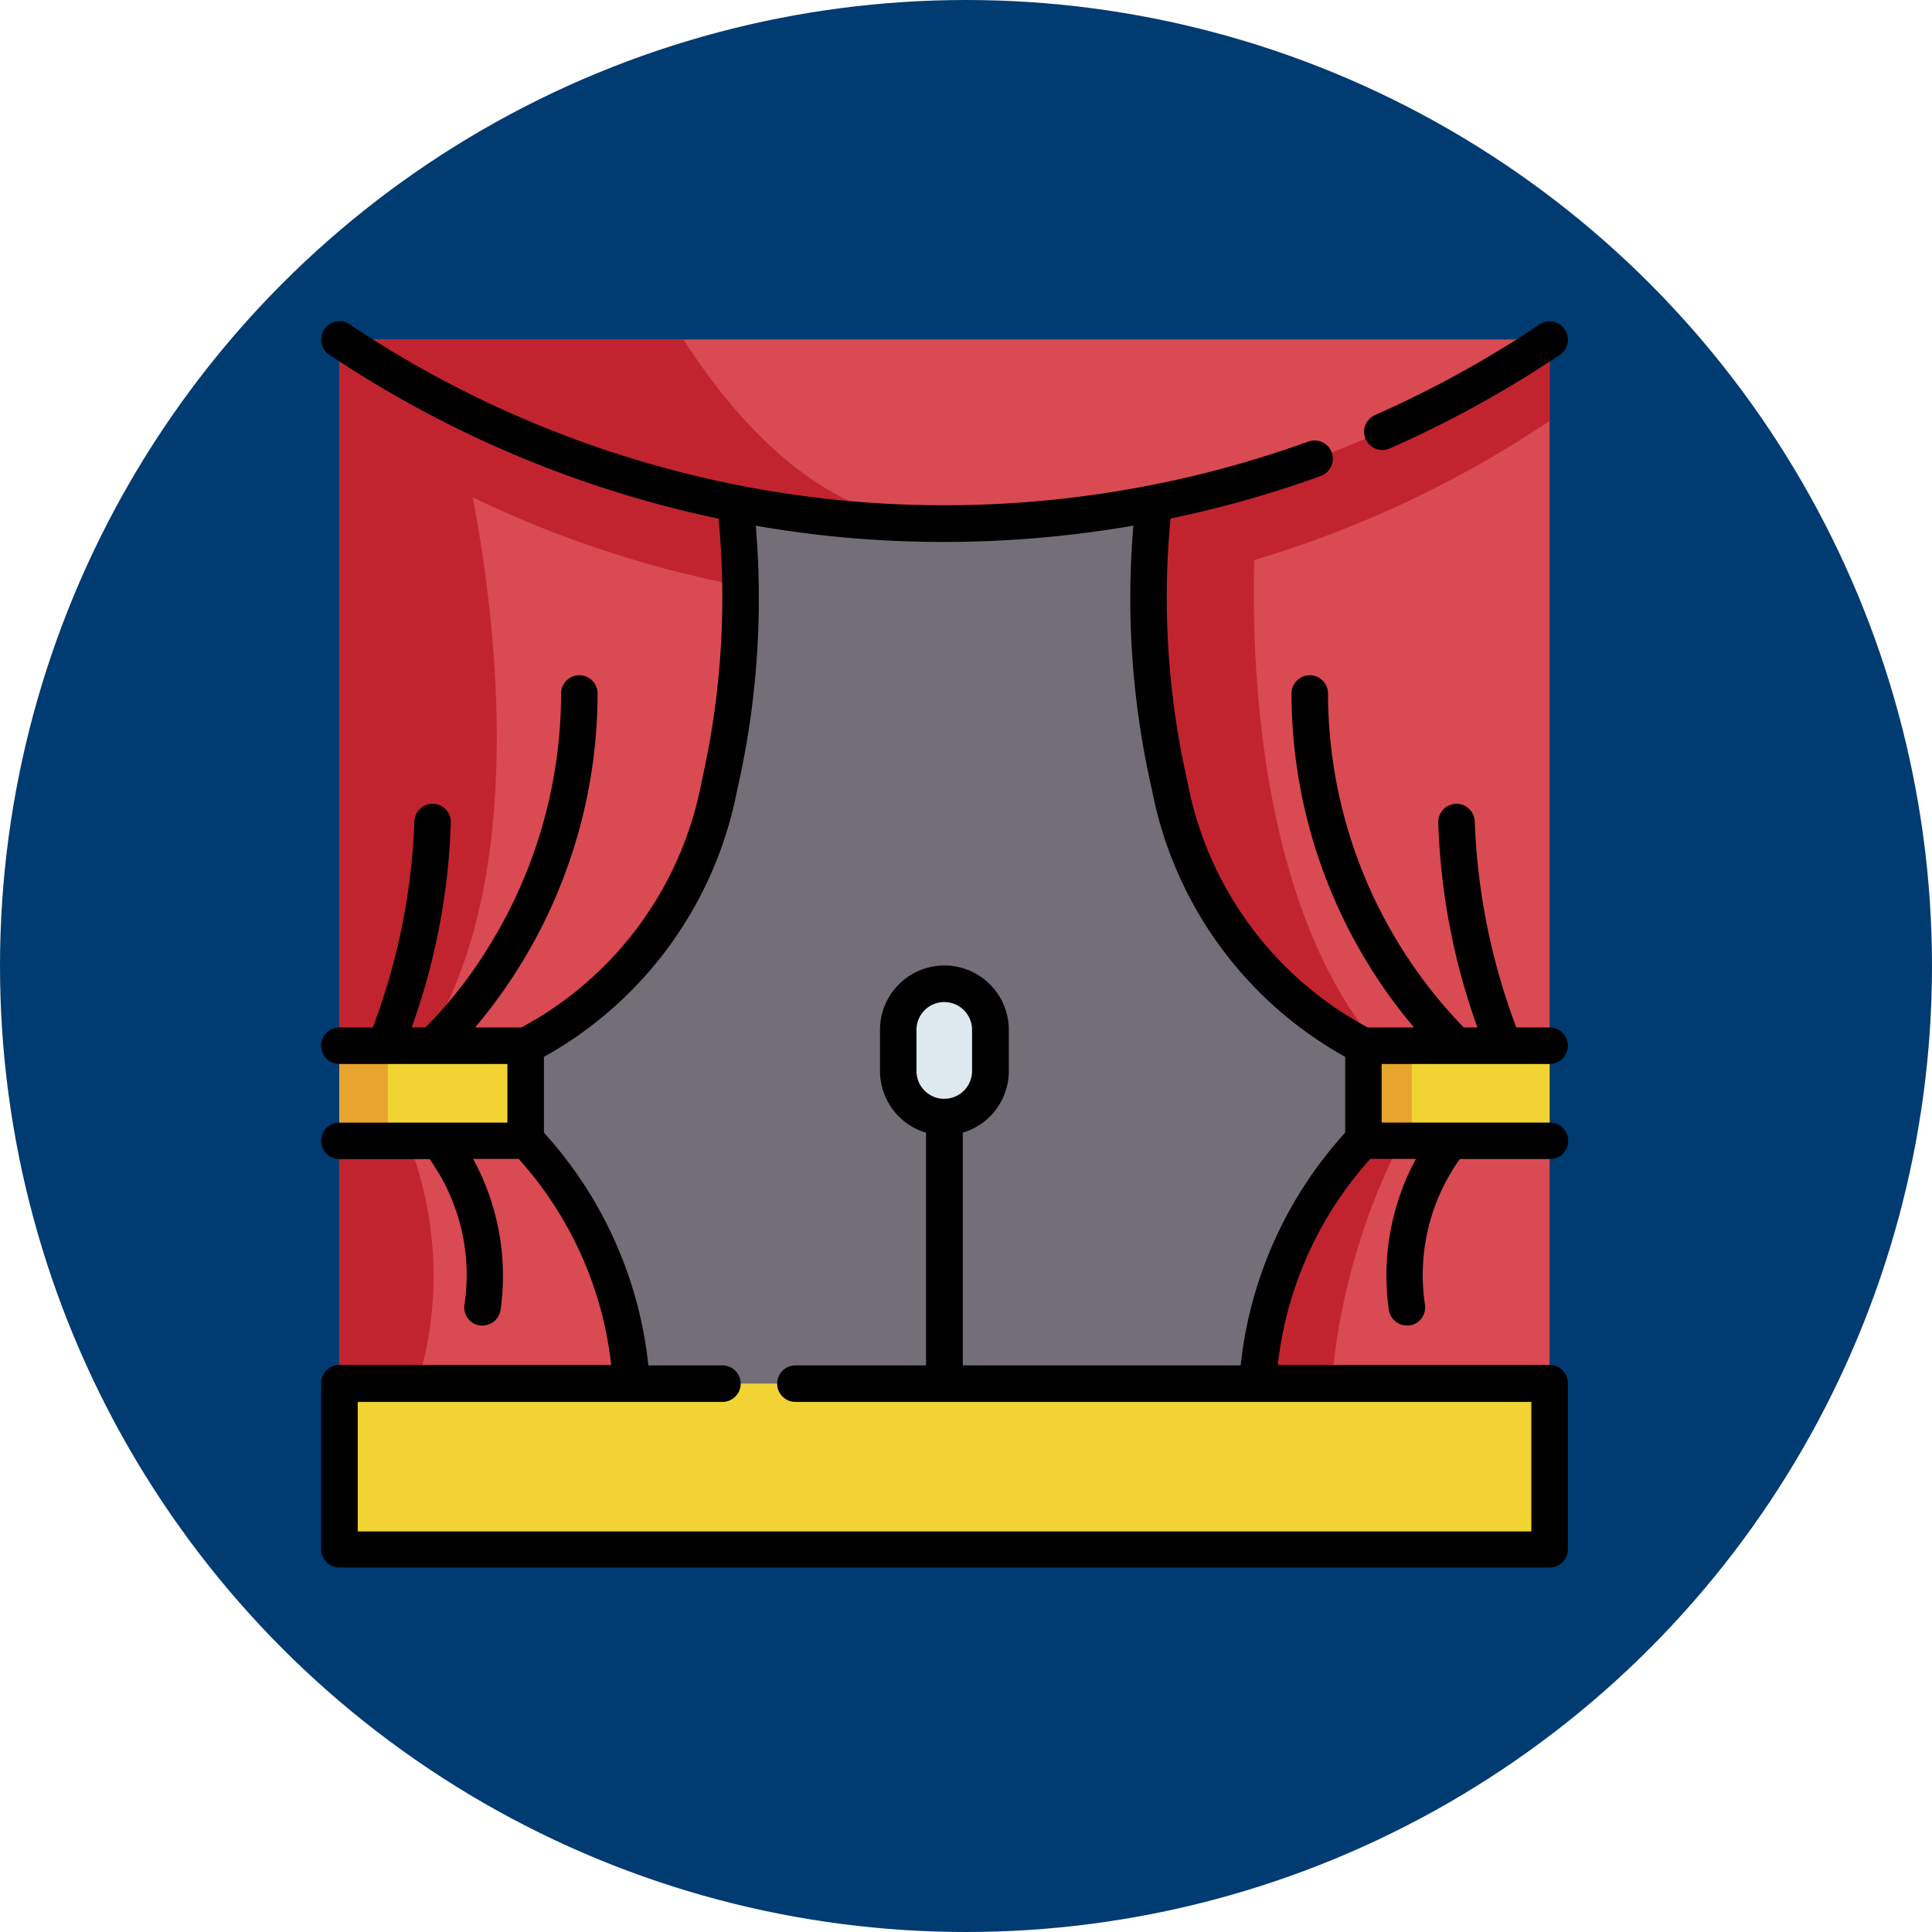 <svg xmlns="http://www.w3.org/2000/svg" width="45" height="45" viewBox="0 0 45 45">
    <defs>
        <style>
            .cls-3{fill:#d94a53}.cls-4{fill:#c2242f}.cls-5{fill:#f1d333}.cls-6{fill:#e7a52e}
        </style>
    </defs>
    <g id="Group_76" data-name="Group 76" transform="translate(-511 -837)">
        <circle id="Ellipse_624" cx="22.5" cy="22.5" r="22.5" fill="#003b71" data-name="Ellipse 624" transform="translate(511 837)"/>
        <g id="Group_319" data-name="Group 319" transform="translate(518.481 1228.482)">
            <path id="Path_3061" fill="#746e78" d="M43.125-349.988h22.516v23.725H43.125z" data-name="Path 3061" transform="translate(-39.864 -31.44)"/>
            <path id="Path_3062" d="M12.462-354.055H5.625v-24.32l2.158.515 6.837 1.632a21.811 21.811 0 0 1 .338 3.59c.054 3.51-.674 8.622-4.994 10.712v2.217c1.395 1.19 2.13 3.359 2.498 5.654z" class="cls-3" data-name="Path 3062" transform="translate(-5.2 -5.2)"/>
            <path id="Path_3063" d="M6.693-360.818a8.594 8.594 0 0 1 .749 6.763H5.625v-24.32l2.158.515.678 1.928s2.75 10.596-1.768 15.114z" class="cls-4" data-name="Path 3063" transform="translate(-5.2 -5.2)"/>
            <path id="Path_3064" d="M5.625-160.859h4.338v2.217H5.625z" class="cls-5" data-name="Path 3064" transform="translate(-5.2 -206.267)"/>
            <path id="Path_3065" d="M5.625-160.859h1.127v2.217H5.625z" class="cls-6" data-name="Path 3065" transform="translate(-5.2 -206.267)"/>
            <path id="Path_3066" d="M264.26-378.375v24.32h-6.837c.369-2.3 1.1-4.464 2.5-5.654v-2.217c-4.32-2.09-5.049-7.2-4.994-10.712a23.141 23.141 0 0 1 .276-3.234c.037-.229.062-.356.062-.356z" class="cls-3" data-name="Path 3066" transform="translate(-235.648 -5.2)"/>
            <path id="Path_3067" d="M261.424-330.23a15.275 15.275 0 0 0-2.241 6.763h-1.761c.369-2.3 1.1-4.464 2.5-5.654v-2.217c-4.32-2.09-5.049-7.2-4.994-10.712a23.141 23.141 0 0 1 .276-3.234l2.22 1.79s-.824 9.68 4 13.264z" class="cls-4" data-name="Path 3067" transform="translate(-235.648 -35.788)"/>
            <path id="Path_3068" d="M5.625-56.77h28.188v3.87H5.625z" class="cls-5" data-name="Path 3068" transform="translate(-5.2 -302.485)"/>
            <path id="Path_3069" d="M14.62-376.228a21.811 21.811 0 0 1 .338 3.59 25.236 25.236 0 0 1-9.333-3.841v-1.895z" class="cls-4" data-name="Path 3069" transform="translate(-5.2 -5.2)"/>
            <path id="Path_3070" d="M264.294-378.375v1.895a25.236 25.236 0 0 1-9.333 3.841 21.8 21.8 0 0 1 .338-3.59z" class="cls-4" data-name="Path 3070" transform="translate(-235.681 -5.2)"/>
            <path id="Path_3071" d="M5.625-378.375a25.281 25.281 0 0 0 28.187 0" class="cls-3" data-name="Path 3071" transform="translate(-5.2 -5.2)"/>
            <path id="Path_3072" d="M19.718-374.082a25.253 25.253 0 0 1-14.092-4.293h8.012c1.838 2.862 3.962 4.293 6.08 4.293z" class="cls-4" data-name="Path 3072" transform="translate(-5.2 -5.2)"/>
            <path id="Path_3073" d="M321.008-160.859h4.338v2.217h-4.338z" class="cls-5" data-name="Path 3073" transform="translate(-296.733 -206.267)"/>
            <path id="Path_3074" d="M321.008-160.859h1.126v2.217h-1.126z" class="cls-6" data-name="Path 3074" transform="translate(-296.733 -206.267)"/>
            <path id="Path_3075" fill="#dee9ef" d="M178.9-179.918a1.072 1.072 0 0 0-1.072 1.072v.96a1.072 1.072 0 0 0 1.072 1.072 1.072 1.072 0 0 0 1.072-1.072v-.96a1.072 1.072 0 0 0-1.072-1.072z" data-name="Path 3075" transform="translate(-164.377 -188.65)"/>
            <path id="Path_3076" d="M321.655-381a.425.425 0 0 0 .171-.036 25.8 25.8 0 0 0 3.962-2.181.426.426 0 0 0 .116-.591.425.425 0 0 0-.59-.116 24.932 24.932 0 0 1-3.83 2.109.425.425 0 0 0-.218.561.426.426 0 0 0 .389.254z" data-name="Path 3076" transform="translate(-296.938)"/>
            <path id="Path_3077" d="M28.613-366.7a.426.426 0 0 0 .425-.425.425.425 0 0 0-.425-.425h-.776a15.133 15.133 0 0 1-.968-4.785.425.425 0 0 0-.425-.425.425.425 0 0 0-.425.425 15.474 15.474 0 0 0 .913 4.785h-.319a11.189 11.189 0 0 1-3.162-7.779.425.425 0 0 0-.425-.425.426.426 0 0 0-.425.425 12.063 12.063 0 0 0 1.771 6.278 11.955 11.955 0 0 0 1.082 1.5h-1.079a8.221 8.221 0 0 1-4.2-5.735 19.318 19.318 0 0 1-.392-6.118 25.52 25.52 0 0 0 3.5-.992.426.426 0 0 0 .255-.545.425.425 0 0 0-.538-.259 24.989 24.989 0 0 1-11.416 1.315 24.961 24.961 0 0 1-10.921-4.043.425.425 0 0 0-.59.116.426.426 0 0 0 .116.591 25.837 25.837 0 0 0 9.067 3.82 19.319 19.319 0 0 1-.393 6.115 8.221 8.221 0 0 1-4.2 5.735H3.585a11.932 11.932 0 0 0 1.082-1.5 12.063 12.063 0 0 0 1.771-6.278.426.426 0 0 0-.425-.425.425.425 0 0 0-.425.425 11.209 11.209 0 0 1-1.63 5.807 10.312 10.312 0 0 1-1.532 1.972h-.319a15.474 15.474 0 0 0 .913-4.785.425.425 0 0 0-.425-.425.425.425 0 0 0-.425.425 15.141 15.141 0 0 1-.968 4.785H.425a.425.425 0 0 0-.425.425.426.426 0 0 0 .425.425h3.913v1.366H.425a.425.425 0 0 0-.425.425.425.425 0 0 0 .425.425h2.1a4.648 4.648 0 0 1 .812 3.393.426.426 0 0 0 .359.483.444.444 0 0 0 .062 0 .426.426 0 0 0 .42-.364 5.678 5.678 0 0 0-.639-3.517H4.6a8.589 8.589 0 0 1 2.155 4.8H.425a.425.425 0 0 0-.425.425v3.867a.426.426 0 0 0 .425.425h28.188a.426.426 0 0 0 .425-.425v-3.867a.425.425 0 0 0-.425-.425h-6.332a8.59 8.59 0 0 1 2.155-4.8H25.5a5.334 5.334 0 0 0-.4.925 5.7 5.7 0 0 0-.232 2.591.426.426 0 0 0 .42.364.4.4 0 0 0 .062 0 .426.426 0 0 0 .359-.483 4.651 4.651 0 0 1 .812-3.393h2.1a.425.425 0 0 0 .425-.425.425.425 0 0 0-.425-.425H24.7v-1.365zm-7.2 7.021h-6.469v-5.42a1.5 1.5 0 0 0 1.072-1.435v-.96a1.5 1.5 0 0 0-1.5-1.5 1.5 1.5 0 0 0-1.5 1.5v.96a1.5 1.5 0 0 0 1.072 1.435v5.42h-3.042a.425.425 0 0 0-.425.425.425.425 0 0 0 .425.425h17.141v3.017H.851v-3.017h8.495a.425.425 0 0 0 .425-.425.425.425 0 0 0-.425-.425H7.621a9.554 9.554 0 0 0-2.432-5.421v-1.766a9.07 9.07 0 0 0 4.5-6.216 19.956 19.956 0 0 0 .433-6.155q.677.118 1.359.2a25.575 25.575 0 0 0 3.018.178 25.952 25.952 0 0 0 4.419-.38 19.971 19.971 0 0 0 .433 6.157 9.071 9.071 0 0 0 4.5 6.216v1.766a9.554 9.554 0 0 0-2.434 5.42zm-6.9-6.209a.647.647 0 0 1-.647-.647v-.96a.647.647 0 0 1 .647-.647.647.647 0 0 1 .647.647v.96a.647.647 0 0 1-.641.646z" data-name="Path 3077"/>
        </g>
    </g>
</svg>
